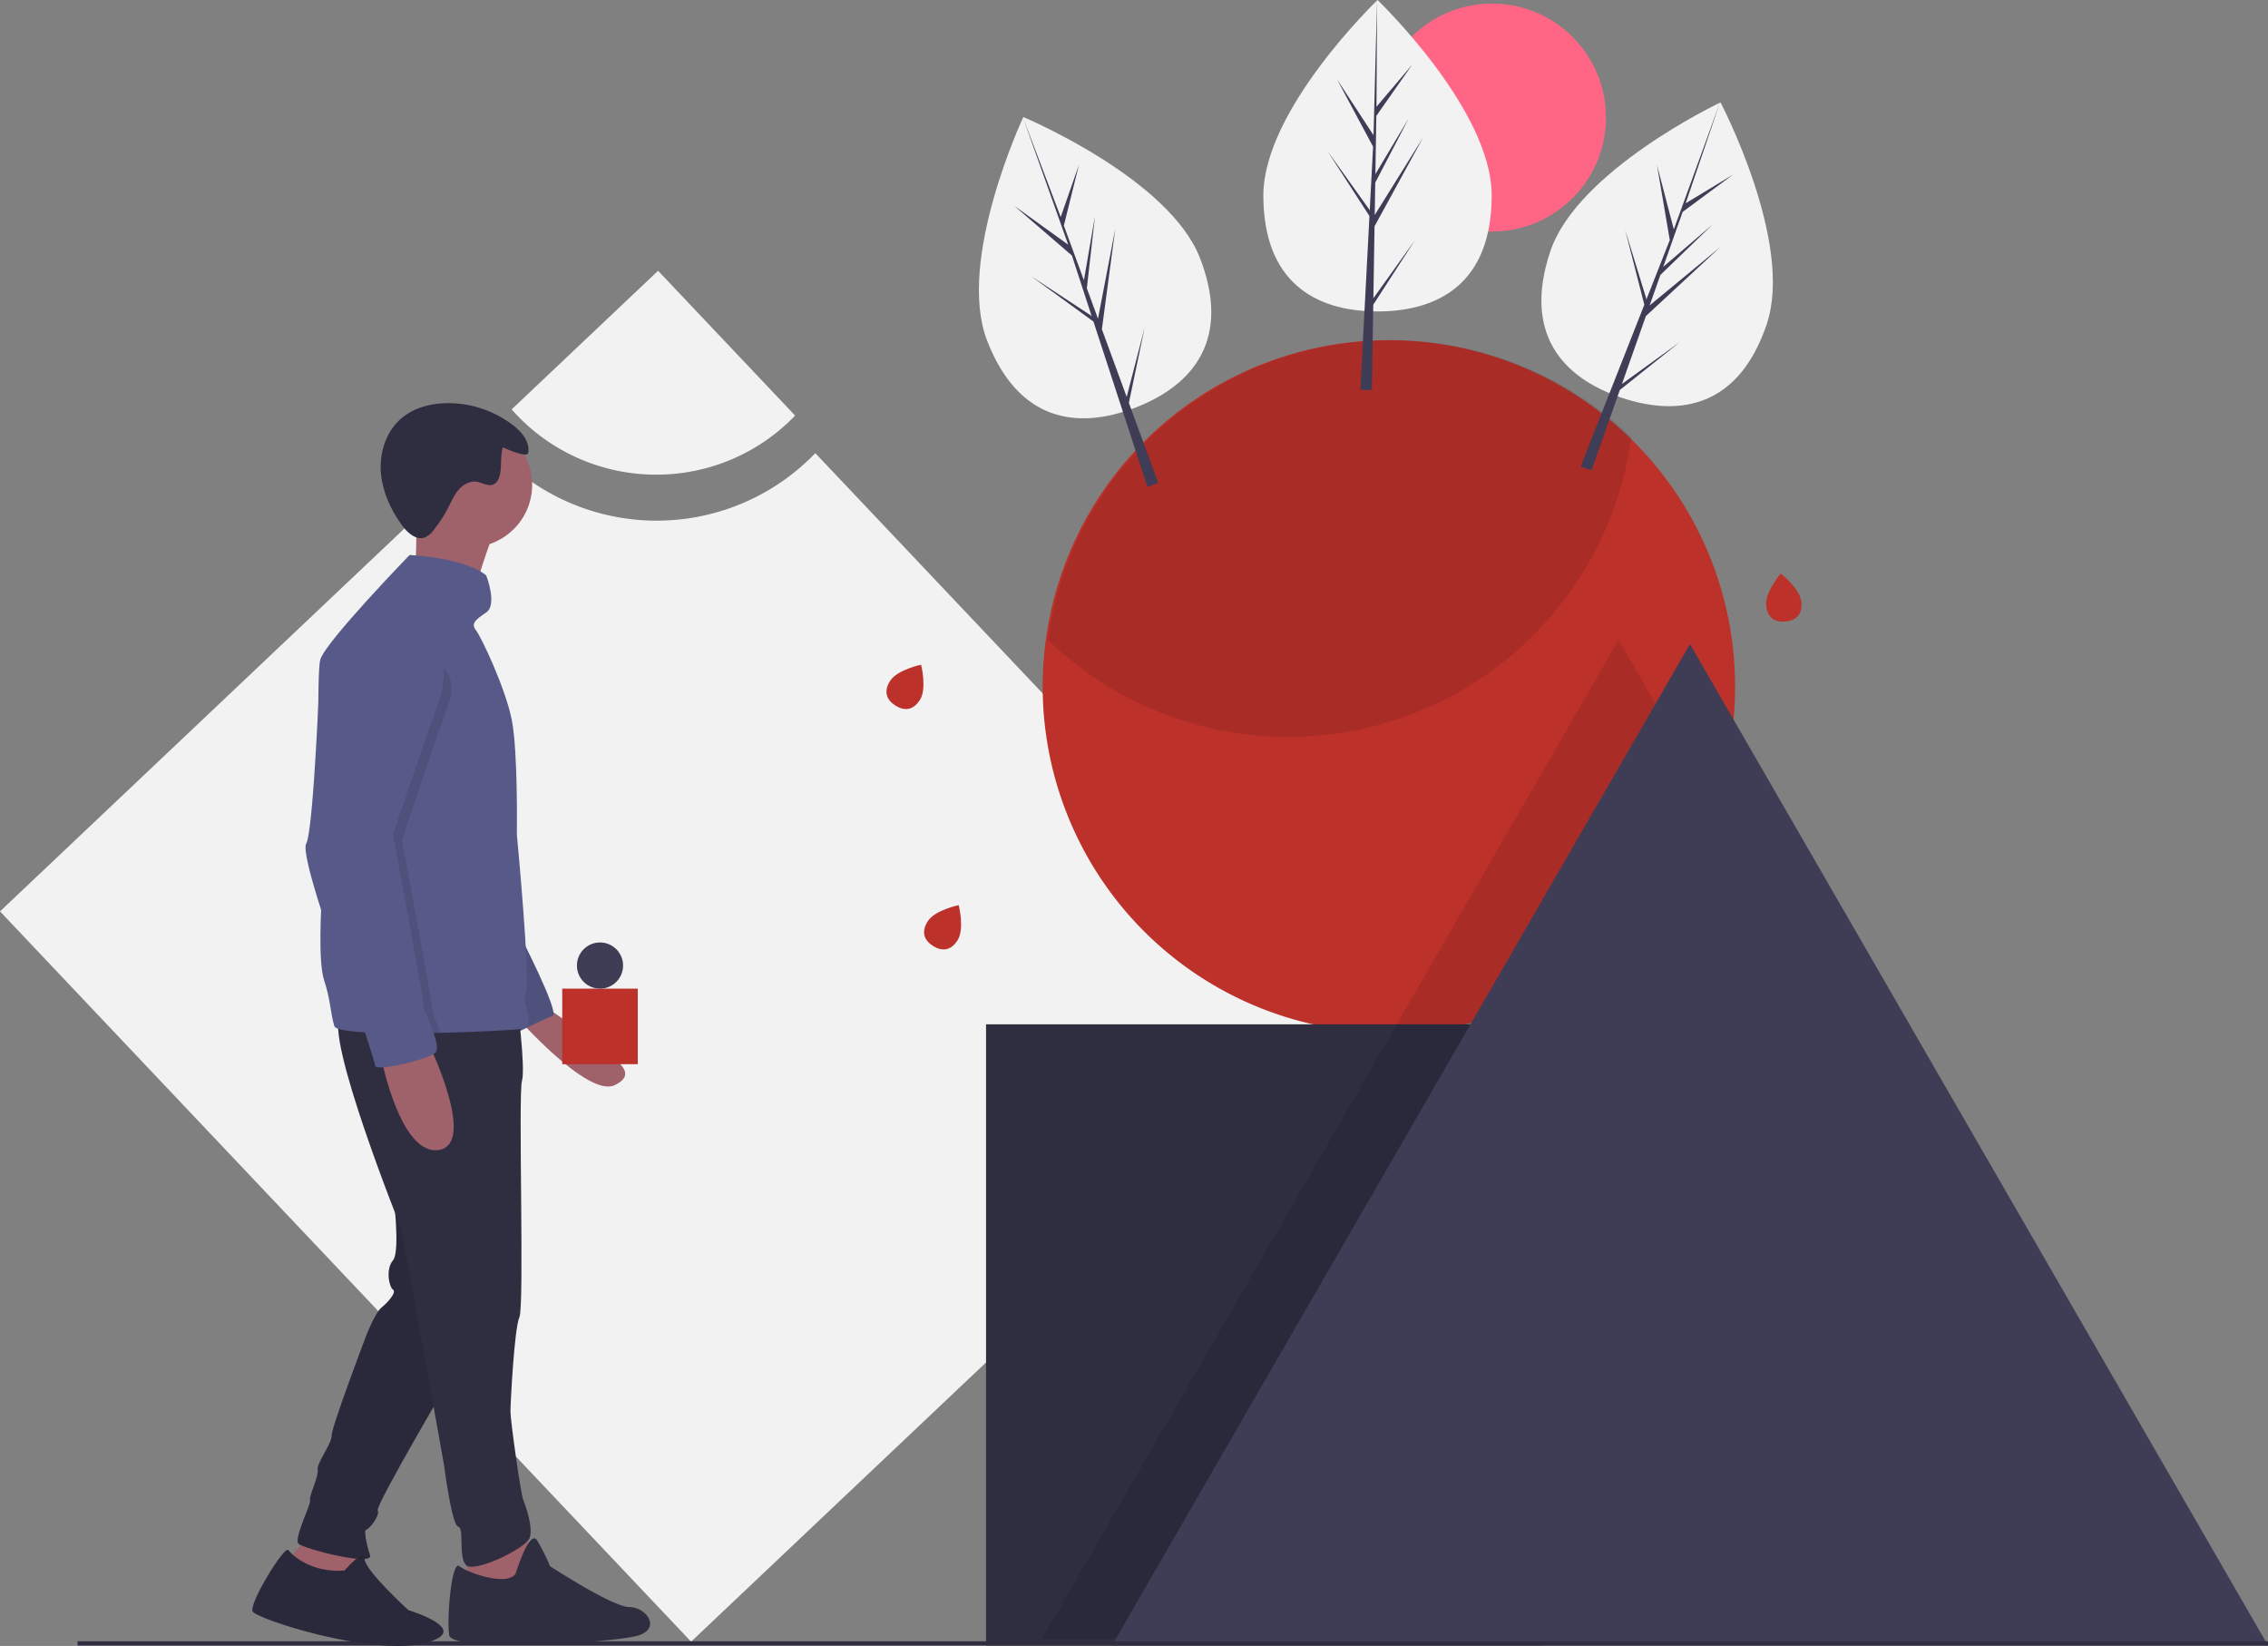<svg data-name="Layer 1" xmlns="http://www.w3.org/2000/svg" width="1080.972" height="784.338" viewBox="0 0 1080.972 784.338"><rect x="0" y="0" width="1080.972" height="784.338" fill="#808080" stroke="none"/><path d="M388.595 215.94a104.983 104.983 0 01-154.35-3.369L0 434.296l329.393 347.992 313.973-297.192z" fill="#f2f2f2"/><path d="M312.779 226.184a91.635 91.635 0 0066.193-28.153l-65.318-69.007-69.787 66.057a91.68 91.68 0 0068.912 31.103z" fill="#f2f2f2"/><path d="M826.972 327.104a164.833 164.833 0 01-165 165q-1.41 0-2.82-.03c-3.96-.06-7.87-.26-11.76-.6a165.007 165.007 0 11179.58-164.37z" fill="#bc312a"/><path d="M757.592 267.394a164.076 164.076 0 0019.888-59.078 165 165 0 00-278.017 96.59 164.377 164.377 0 0099.93 45.568c3.89.34 7.8.54 11.76.6q1.41.03 2.82.03a164.757 164.757 0 00143.62-83.71z" opacity=".1"/><path fill="#2f2e41" d="M469.972 488.104h265v296h-265z"/><path d="M819.842 388.704a165.194 165.194 0 01-115.61 96.4h36.74v296h-244.42l137.17-237.59 31.43-54.44 2.29-3.97 104.03-180.18z" opacity=".1"/><path fill="#3f3d56" d="M805.472 306.924l137.75 238.59 137.75 238.59h-551l137.75-238.59 137.75-238.59z"/><path fill="#2f2e41" d="M36.972 782.104h1044v2h-1044z"/><path fill="#9f616a" d="M171.505 736.835l-1.825 15.21-10.343 4.867-11.56-3.651-7.909 3.651-2.433-13.993 13.993-15.819 20.077 9.735z"/><path d="M164.204 748.394s9.433-10.996 9.584-5.498 20.836 24.358 20.836 24.358 32.245 9.735 7.3 15.819-79.7-11.56-81.525-15.21 15.21-31.637 17.036-29.203 10.95 10.95 26.77 9.734z" fill="#2f2e41"/><path d="M187.323 567.7s3.65 28.595 0 32.854-1.825 12.776 0 13.993-2.433 6.084-5.475 8.517-7.301 13.385-7.301 13.385-16.427 43.196-16.427 47.455-7.3 13.385-6.692 16.427-4.259 12.776-3.65 14.601-7.91 18.252-5.476 20.686 35.895 10.951 34.07 5.475-3.042-12.168-1.825-12.168 6.692-6.692 5.475-9.125 36.504-66.316 36.504-66.316z" fill="#2f2e41"/><path d="M164.204 748.394s9.433-10.996 9.584-5.498 20.836 24.358 20.836 24.358 32.245 9.735 7.3 15.819-79.7-11.56-81.525-15.21 15.21-31.637 17.036-29.203 10.95 10.95 26.77 9.734z" opacity=".1"/><path d="M187.323 567.7s3.65 28.595 0 32.854-1.825 12.776 0 13.993-2.433 6.084-5.475 8.517-7.301 13.385-7.301 13.385-16.427 43.196-16.427 47.455-7.3 13.385-6.692 16.427-4.259 12.776-3.65 14.601-7.91 18.252-5.476 20.686 35.895 10.951 34.07 5.475-3.042-12.168-1.825-12.168 6.692-6.692 5.475-9.125 36.504-66.316 36.504-66.316z" opacity=".1"/><path fill="#9f616a" d="M249.38 729.282l6.692 17.035-3.042 23.727-19.469-1.216-10.951-9.735v-20.685l26.77-9.126z"/><path d="M245.73 749.967s6.692-21.902 10.342-15.818a96.264 96.264 0 016.084 12.168s29.812 19.468 37.72 19.468 15.21 9.735 4.868 13.385-89.434 8.518-90.651 0 1.217-35.895 4.867-32.853 22.51 9.734 26.77 3.65z" fill="#2f2e41"/><path d="M260.94 480.447s26.815 18.224 28.032 20.657 16.777 9.916 4 16-46.634-32.398-46.634-32.398z" fill="#9f616a"/><path d="M247.554 445.16s19.47 37.72 15.819 38.938-18.252 8.517-18.252 8.517l-6.692-38.329z" fill="#575a88"/><path d="M247.554 445.16s19.47 37.72 15.819 38.938-18.252 8.517-18.252 8.517l-6.692-38.329z" opacity=".1"/><path d="M246.338 476.797s4.258 31.637 2.433 38.329 1.217 107.078-1.217 112.553-4.258 40.763-4.258 45.022 4.867 38.937 6.084 41.98 4.867 13.384 3.042 18.251-26.77 17.035-30.42 12.776-.609-17.643-3.65-18.251-6.693-29.204-6.693-29.204l-20.077-111.945s-37.72-93.693-29.203-102.819 83.959-6.692 83.959-6.692z" fill="#2f2e41"/><circle cx="223.827" cy="231.005" r="29.811" fill="#9f616a"/><path d="M234.778 255.34s-9.734 25.553-8.517 31.029-28.595-9.735-28.595-9.735 1.825-29.811 0-37.72 37.112 16.426 37.112 16.426z" fill="#9f616a"/><path d="M153.034 421.804c.134 5.104.219 8.146.219 8.146s-1.825 27.987 1.217 37.113 3.042 15.818 4.867 21.902c.535 1.77 7.818 2.72 18.045 3.14 9.382.382 21.24.328 32.622.066 18.848-.438 36.419-1.448 39.376-1.99 6.692-1.216-1.217-11.559 1.216-17.034s-4.258-75.442-4.258-75.442.608-39.545-2.434-54.755-14.601-39.546-17.035-42.588-.608-4.867 4.867-8.518 0-17.643 0-17.643c-10.343-8.518-36.504-9.735-36.504-9.735s-40.154 41.371-42.587 49.889c-1.473 5.147-.943 46.262-.299 78.009.25 11.942.512 22.565.688 29.44z" fill="#575a88"/><path d="M204.358 497.482s23.12 47.455 4.867 50.497-27.377-43.196-27.377-43.196z" fill="#9f616a"/><path d="M251.702 215.894c1.054-5.113-2.854-9.893-6.97-13.105a50.928 50.928 0 00-31.331-10.684c-7.979.043-16.213 2.154-22.243 7.378-7.034 6.094-10.243 15.866-9.652 25.153s4.63 18.096 10.078 25.641c2.615 3.621 6.814 7.37 10.993 5.792a10.217 10.217 0 004.066-3.435 63.066 63.066 0 006.97-10.712c1.496-2.906 2.791-5.97 4.91-8.457s5.305-4.359 8.543-3.912c2.674.37 5.297 2.252 7.848 1.367 2.838-.984 3.524-4.612 3.75-7.607.247-3.283.071-7.086.983-10.19.997.533 11.565 5.22 12.055 2.77z" fill="#2f2e41"/><path d="M153.034 421.804c6.814 24.573 22.444 65.987 23.338 67.77.225.456.578 1.35 1.01 2.53 9.381.383 21.24.329 32.622.067-1.764-4.612-3.82-9.065-3.82-10.507 0-3.042-14.602-81.525-14.602-81.525s11.56-34.679 21.902-63.882-30.724-23.423-30.724-23.423c-21.902-5.476-25.857 3.955-25.857 3.955s-1.928 51.287-4.557 75.575c-.675 6.224-1.393 10.67-2.135 12.034-.974 1.782.34 8.487 2.823 17.406z" opacity=".1"/><path d="M191.582 293.061s27.986 11.56 17.643 40.763-21.902 63.881-21.902 63.881 14.602 78.484 14.602 81.526 9.126 19.468 5.475 22.51-27.986 9.126-28.594 6.084-5.476-18.252-6.693-20.685-29.811-78.483-26.16-85.176c2.685-4.925 5.042-50.044 6.1-73.534a38.621 38.621 0 0120.134-32.516c5.673-3.006 12.277-4.633 19.395-2.853z" fill="#575a88"/><path fill="#bc312a" d="M267.972 471.104h36v36h-36z"/><circle cx="285.972" cy="460.104" r="11" fill="#3f3d56"/><circle cx="711.119" cy="56.015" r="54.315" fill="#ff6584"/><path d="M710.972 93.115c0 40.98-24.362 55.29-54.415 55.29s-54.415-14.31-54.415-55.29S656.557 0 656.557 0s54.415 52.134 54.415 93.115z" fill="#f2f2f2"/><path fill="#3f3d56" d="M654.575 142.135l.557-34.297 23.193-42.43-23.105 37.05.25-15.421 15.985-30.698-15.918 26.617.45-27.736 17.117-24.44-17.046 20.078L656.339 0l-1.769 67.327.146-2.778-17.403-26.637 17.124 31.969-1.622 30.977-.048-.823-20.062-28.032 20.001 30.937-.203 3.874-.036.058.017.318-4.114 78.59h5.496l.66-40.593 19.952-30.861-19.903 27.809z"/><path d="M842.09 154.368c-13.003 38.863-40.647 44.703-69.146 35.168s-47.064-30.835-34.061-69.698S820.03 48.8 820.03 48.8s35.062 66.705 22.06 105.569z" fill="#f2f2f2"/><path fill="#3f3d56" d="M773.053 182.962l11.41-32.348 35.457-32.88-33.667 27.805 5.131-14.545 24.898-24.04-23.541 20.191 9.228-26.16 23.986-17.746-22.535 13.632 16.403-48.141-23.039 63.287 1.019-2.588-8.052-30.782 6.095 35.75-11.366 28.862.216-.795-10.132-32.949 9.152 35.684-1.421 3.609-.053.044-.085.307-28.837 73.224 5.213 1.744 13.505-38.287 28.713-22.936-27.698 20.058z"/><path d="M571.99 123.097c14.739 38.238-2.847 60.352-30.889 71.16s-55.92 6.218-70.658-32.021 17.286-106.454 17.286-106.454 69.523 29.076 84.262 67.315z" fill="#f2f2f2"/><path fill="#3f3d56" d="M536.997 189.12l-11.815-32.203 6.382-47.932-8.235 42.881-5.313-14.48 3.875-34.393-5.28 30.561-9.555-26.042 7.182-28.96-8.684 24.865-18.028-47.557 22.562 63.459-.863-2.644-25.818-18.597 27.475 23.672 9.627 29.487-.34-.75-28.801-18.941 29.789 21.673 1.204 3.688-.013.067.13.291 24.425 74.811 5.129-1.976-13.984-38.115 7.519-35.971-8.57 33.106z"/><path d="M456.425 448.004c-3.372 5.378-7.746 5.252-11.69 2.78s-5.965-6.356-2.593-11.734 14.802-7.744 14.802-7.744 2.853 11.32-.52 16.698zm402.13-161.193c.624 6.318-2.914 8.894-7.546 9.352s-8.606-1.378-9.23-7.695 6.97-15.182 6.97-15.182 9.182 7.208 9.806 13.525zm-420.066 46.646c-3.372 5.379-7.747 5.252-11.69 2.78s-5.965-6.355-2.593-11.734 14.802-7.743 14.802-7.743 2.852 11.319-.52 16.697z" fill="#bc312a"/></svg>